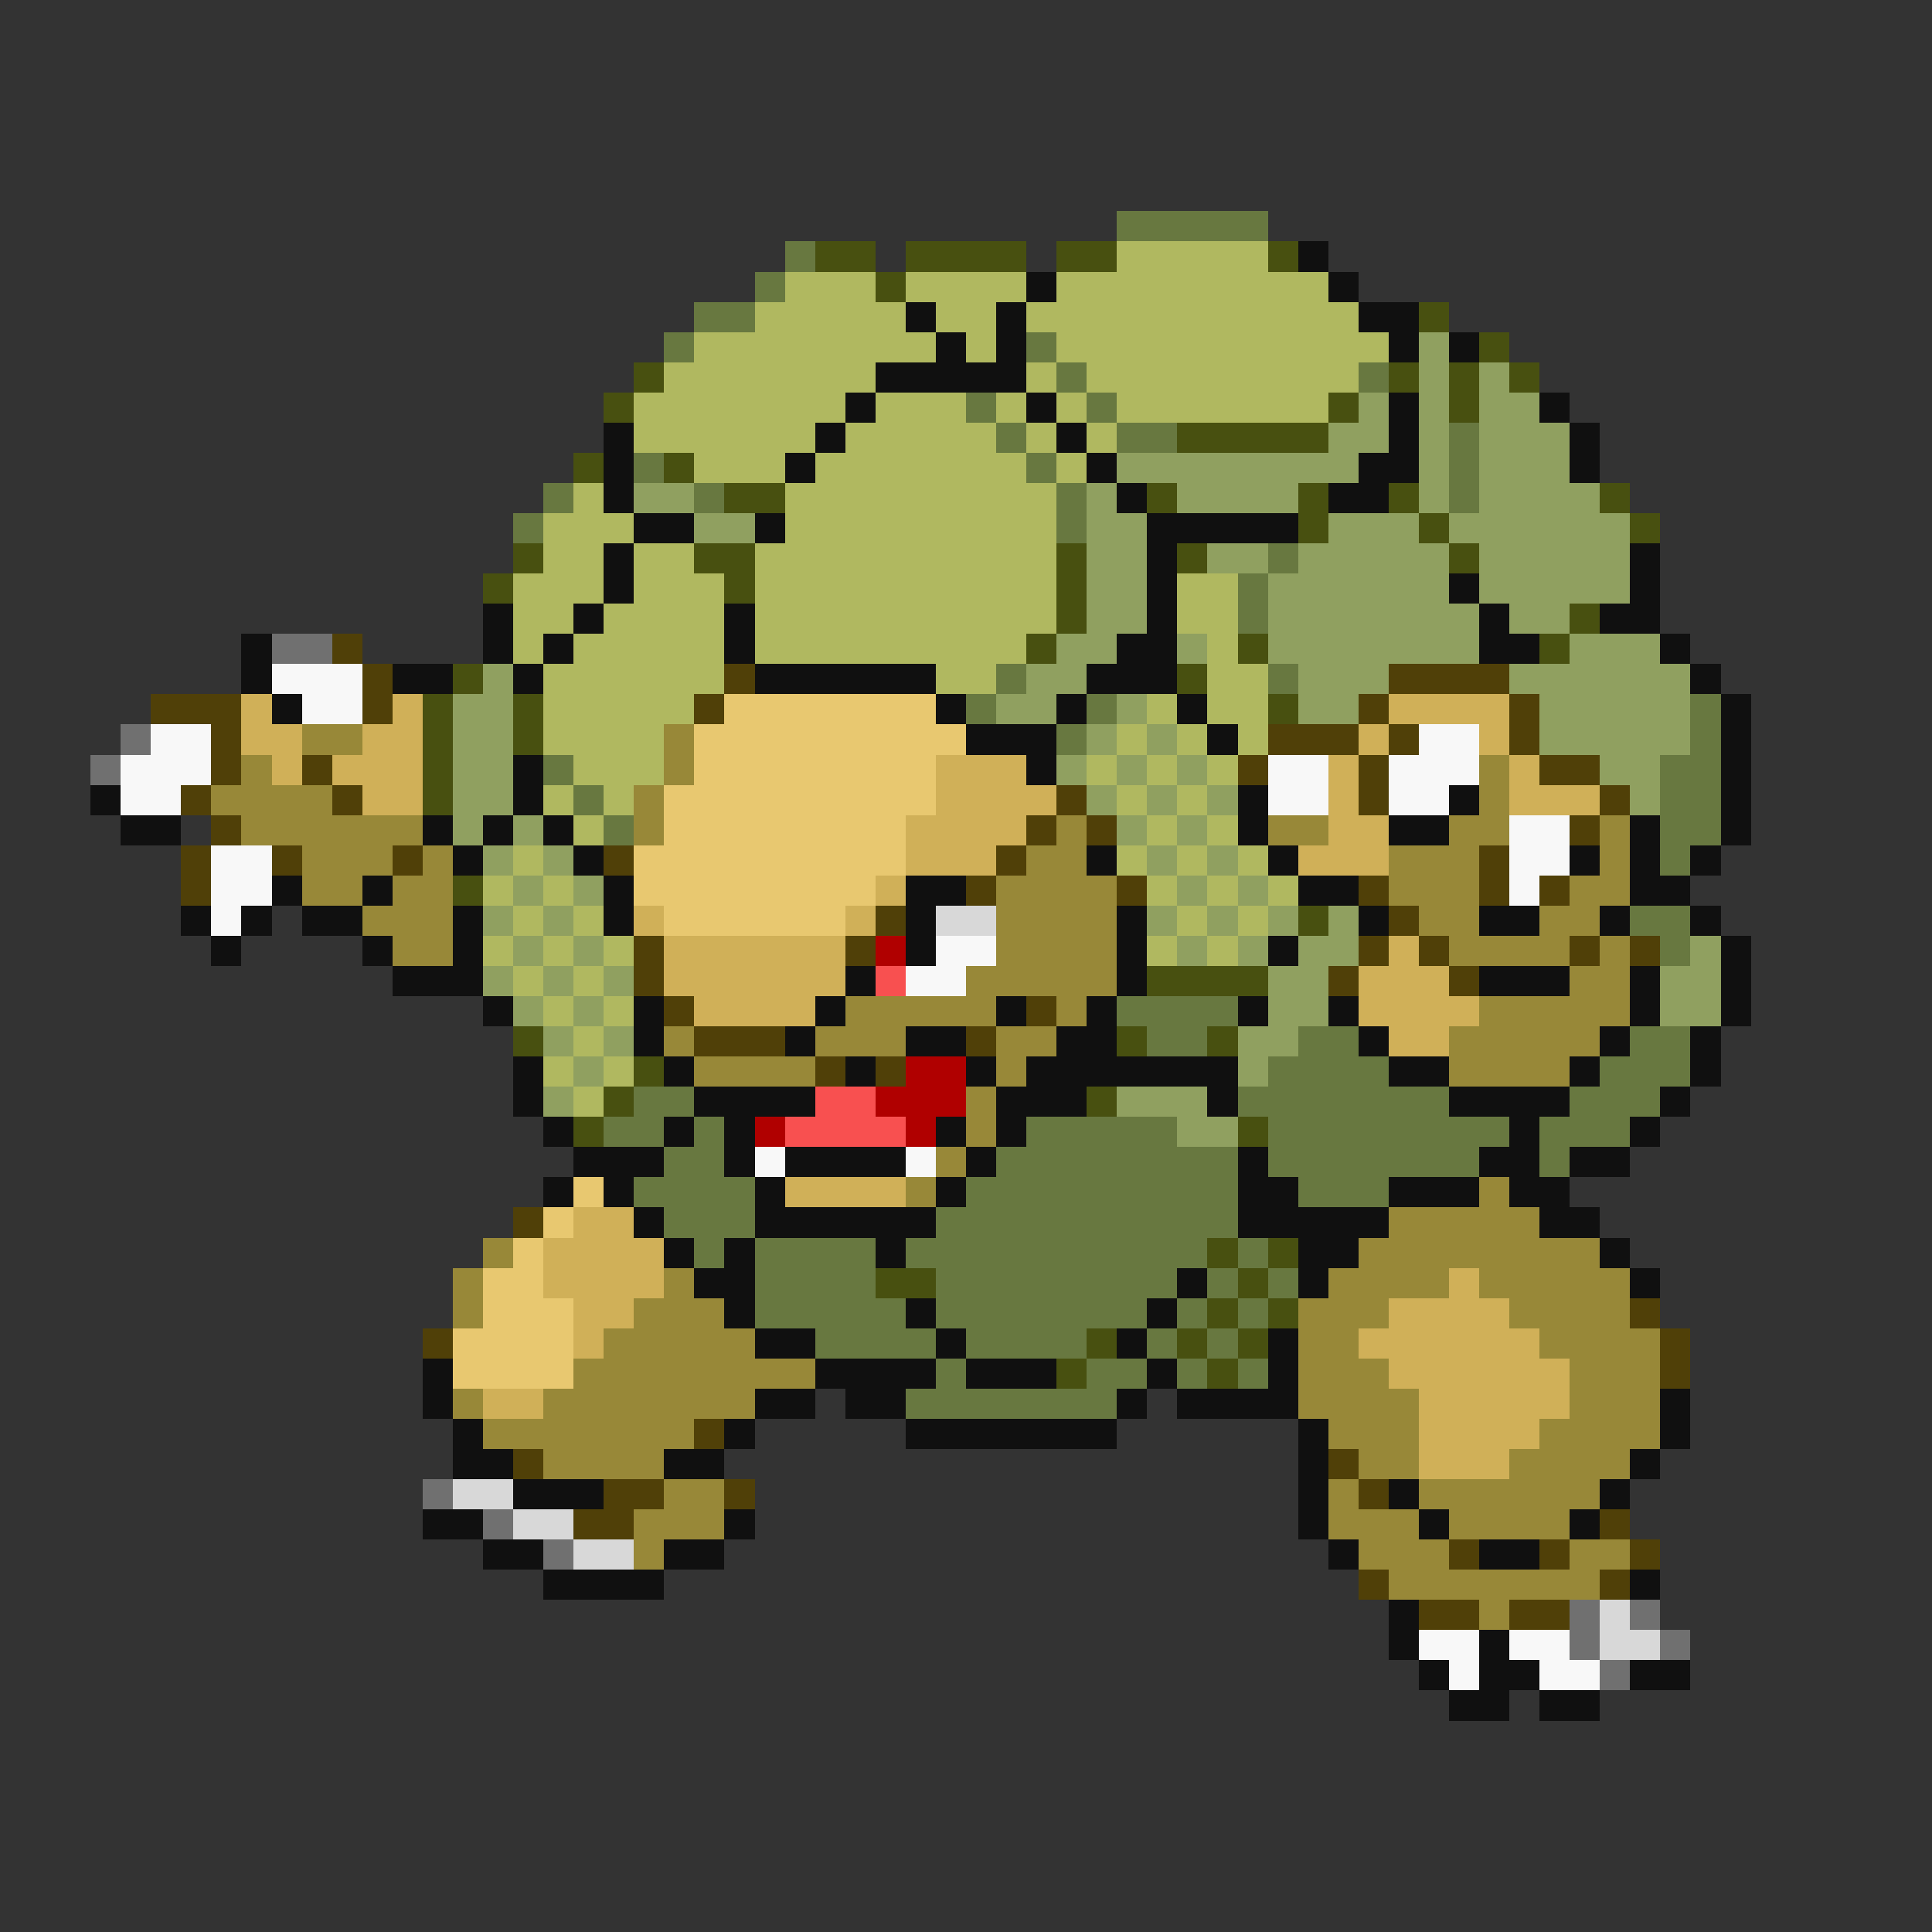 <svg xmlns="http://www.w3.org/2000/svg" viewBox="0 -0.5 64 64" shape-rendering="crispEdges">
<rect x="0" y="-0.5" width="64" height="64" fill="#333333" stroke="none"/>
<path stroke="#687840" d="M37 7h5M26 8h1M25 9h1M23 10h2M22 11h1M34 11h1M35 12h1M45 12h1M32 13h1M36 13h1M33 14h1M37 14h2M48 14h1M21 15h1M34 15h1M48 15h1M18 16h1M23 16h1M35 16h1M48 16h1M17 17h1M35 17h1M42 18h1M41 19h1M41 20h1M33 22h1M42 22h1M32 23h1M36 23h1M56 23h1M35 24h1M56 24h1M18 25h1M55 25h2M19 26h1M55 26h2M20 27h1M55 27h2M55 28h1M54 30h2M55 31h1M37 33h4M38 34h2M43 34h2M54 34h2M42 35h4M53 35h3M21 36h2M41 36h7M52 36h3M20 37h2M23 37h1M34 37h5M42 37h8M51 37h3M22 38h2M33 38h8M42 38h7M51 38h1M21 39h4M32 39h9M43 39h3M22 40h3M31 40h10M23 41h1M25 41h4M30 41h10M41 41h1M25 42h4M31 42h8M40 42h1M42 42h1M25 43h5M31 43h7M39 43h1M41 43h1M27 44h4M32 44h4M38 44h1M40 44h1M31 45h1M36 45h2M39 45h1M41 45h1M30 46h7" />
<path stroke="#485010" d="M27 8h2M30 8h4M35 8h2M42 8h1M29 9h1M47 10h1M49 11h1M21 12h1M46 12h1M48 12h1M50 12h1M20 13h1M44 13h1M48 13h1M39 14h5M19 15h1M22 15h1M24 16h2M38 16h1M43 16h1M46 16h1M53 16h1M43 17h1M47 17h1M54 17h1M17 18h1M23 18h2M35 18h1M39 18h1M48 18h1M16 19h1M24 19h1M35 19h1M35 20h1M52 20h1M34 21h1M41 21h1M51 21h1M15 22h1M39 22h1M14 23h1M17 23h1M42 23h1M14 24h1M17 24h1M14 25h1M14 26h1M15 29h1M43 30h1M38 32h4M17 34h1M37 34h1M40 34h1M21 35h1M20 36h1M36 36h1M19 37h1M41 37h1M40 41h1M42 41h1M29 42h2M41 42h1M40 43h1M42 43h1M36 44h1M39 44h1M41 44h1M35 45h1M40 45h1" />
<path stroke="#b0b860" d="M37 8h5M26 9h3M30 9h4M35 9h9M25 10h5M31 10h2M34 10h11M23 11h8M32 11h1M35 11h11M22 12h7M34 12h1M36 12h9M21 13h7M29 13h3M33 13h1M35 13h1M37 13h7M21 14h6M28 14h5M34 14h1M36 14h1M23 15h3M27 15h7M35 15h1M19 16h1M26 16h9M18 17h3M26 17h9M18 18h2M21 18h2M25 18h10M17 19h3M21 19h3M25 19h10M39 19h2M17 20h2M20 20h4M25 20h10M39 20h2M17 21h1M19 21h5M25 21h9M40 21h1M18 22h6M31 22h2M40 22h2M18 23h5M38 23h1M40 23h2M18 24h4M37 24h1M39 24h1M41 24h1M19 25h3M36 25h1M38 25h1M40 25h1M18 26h1M20 26h1M37 26h1M39 26h1M19 27h1M38 27h1M40 27h1M17 28h1M37 28h1M39 28h1M41 28h1M16 29h1M18 29h1M38 29h1M40 29h1M42 29h1M17 30h1M19 30h1M39 30h1M41 30h1M16 31h1M18 31h1M20 31h1M38 31h1M40 31h1M17 32h1M19 32h1M18 33h1M20 33h1M19 34h1M18 35h1M20 35h1M19 36h1" />
<path stroke="#101010" d="M43 8h1M34 9h1M44 9h1M30 10h1M33 10h1M45 10h2M31 11h1M33 11h1M46 11h1M48 11h1M29 12h5M28 13h1M34 13h1M46 13h1M51 13h1M20 14h1M27 14h1M35 14h1M46 14h1M52 14h1M20 15h1M26 15h1M36 15h1M45 15h2M52 15h1M20 16h1M37 16h1M44 16h2M21 17h2M25 17h1M38 17h5M20 18h1M38 18h1M54 18h1M20 19h1M38 19h1M48 19h1M54 19h1M16 20h1M19 20h1M24 20h1M38 20h1M49 20h1M53 20h2M8 21h1M16 21h1M18 21h1M24 21h1M37 21h2M49 21h2M55 21h1M8 22h1M13 22h2M17 22h1M25 22h6M36 22h3M56 22h1M9 23h1M31 23h1M35 23h1M39 23h1M57 23h1M32 24h3M40 24h1M57 24h1M17 25h1M34 25h1M57 25h1M3 26h1M17 26h1M41 26h1M48 26h1M57 26h1M4 27h2M14 27h1M16 27h1M18 27h1M41 27h1M46 27h2M54 27h1M57 27h1M15 28h1M19 28h1M36 28h1M42 28h1M52 28h1M54 28h1M56 28h1M9 29h1M12 29h1M20 29h1M30 29h2M43 29h2M54 29h2M6 30h1M8 30h1M10 30h2M15 30h1M20 30h1M30 30h1M37 30h1M45 30h1M49 30h2M53 30h1M56 30h1M7 31h1M12 31h1M15 31h1M30 31h1M37 31h1M42 31h1M57 31h1M13 32h3M28 32h1M37 32h1M49 32h3M54 32h1M57 32h1M16 33h1M21 33h1M27 33h1M33 33h1M36 33h1M41 33h1M44 33h1M54 33h1M57 33h1M21 34h1M26 34h1M30 34h2M35 34h2M45 34h1M53 34h1M56 34h1M17 35h1M22 35h1M28 35h1M32 35h1M34 35h7M46 35h2M52 35h1M56 35h1M17 36h1M23 36h4M33 36h3M40 36h1M48 36h4M55 36h1M18 37h1M22 37h1M24 37h1M31 37h1M33 37h1M50 37h1M54 37h1M19 38h3M24 38h1M26 38h4M32 38h1M41 38h1M49 38h2M52 38h2M18 39h1M20 39h1M25 39h1M31 39h1M41 39h2M46 39h3M50 39h2M21 40h1M25 40h6M41 40h5M51 40h2M22 41h1M24 41h1M29 41h1M43 41h2M53 41h1M23 42h2M39 42h1M43 42h1M54 42h1M24 43h1M30 43h1M38 43h1M25 44h2M31 44h1M37 44h1M42 44h1M14 45h1M27 45h4M32 45h3M38 45h1M42 45h1M14 46h1M25 46h2M28 46h2M37 46h1M39 46h4M55 46h1M15 47h1M24 47h1M30 47h7M43 47h1M55 47h1M15 48h2M22 48h2M43 48h1M54 48h1M17 49h3M43 49h1M46 49h1M53 49h1M14 50h2M24 50h1M43 50h1M47 50h1M52 50h1M16 51h2M22 51h2M44 51h1M49 51h2M18 52h4M54 52h1M46 53h1M46 54h1M49 54h1M47 55h1M49 55h2M54 55h2M48 56h2M51 56h2" />
<path stroke="#90a060" d="M47 11h1M47 12h1M49 12h1M45 13h1M47 13h1M49 13h2M44 14h2M47 14h1M49 14h3M37 15h8M47 15h1M49 15h3M21 16h2M36 16h1M39 16h4M47 16h1M49 16h4M23 17h2M36 17h2M44 17h3M48 17h6M36 18h2M40 18h2M43 18h5M49 18h5M36 19h2M42 19h6M49 19h5M36 20h2M42 20h7M50 20h2M35 21h2M39 21h1M42 21h7M52 21h3M16 22h1M34 22h2M43 22h3M50 22h6M15 23h2M33 23h2M37 23h1M43 23h2M51 23h5M15 24h2M36 24h1M38 24h1M51 24h5M15 25h2M35 25h1M37 25h1M39 25h1M53 25h2M15 26h2M36 26h1M38 26h1M40 26h1M54 26h1M15 27h1M17 27h1M37 27h1M39 27h1M16 28h1M18 28h1M38 28h1M40 28h1M17 29h1M19 29h1M39 29h1M41 29h1M16 30h1M18 30h1M38 30h1M40 30h1M42 30h1M44 30h1M17 31h1M19 31h1M39 31h1M41 31h1M43 31h2M56 31h1M16 32h1M18 32h1M20 32h1M42 32h2M55 32h2M17 33h1M19 33h1M42 33h2M55 33h2M18 34h1M20 34h1M41 34h2M19 35h1M41 35h1M18 36h1M37 36h3M39 37h2" />
<path stroke="#707070" d="M9 21h2M4 24h1M3 25h1M14 49h1M16 50h1M18 51h1M52 53h1M54 53h1M52 54h1M55 54h1M53 55h1" />
<path stroke="#504008" d="M11 21h1M12 22h1M24 22h1M46 22h4M5 23h3M12 23h1M23 23h1M45 23h1M50 23h1M7 24h1M42 24h3M46 24h1M50 24h1M7 25h1M10 25h1M41 25h1M45 25h1M51 25h2M6 26h1M11 26h1M35 26h1M45 26h1M53 26h1M7 27h1M34 27h1M36 27h1M52 27h1M6 28h1M9 28h1M13 28h1M20 28h1M33 28h1M49 28h1M6 29h1M32 29h1M37 29h1M45 29h1M49 29h1M51 29h1M29 30h1M46 30h1M21 31h1M28 31h1M45 31h1M47 31h1M52 31h1M54 31h1M21 32h1M44 32h1M48 32h1M22 33h1M34 33h1M23 34h3M32 34h1M27 35h1M29 35h1M17 40h1M54 43h1M14 44h1M55 44h1M55 45h1M23 47h1M17 48h1M44 48h1M20 49h2M24 49h1M45 49h1M19 50h2M53 50h1M48 51h1M51 51h1M54 51h1M45 52h1M53 52h1M47 53h2M50 53h2" />
<path stroke="#f8f8f8" d="M9 22h3M10 23h2M5 24h2M47 24h2M4 25h3M42 25h2M46 25h3M4 26h2M42 26h2M46 26h2M50 27h2M7 28h2M50 28h2M7 29h2M50 29h1M7 30h1M31 31h2M30 32h2M25 38h1M30 38h1M47 54h2M50 54h2M48 55h1M51 55h2" />
<path stroke="#d0b058" d="M8 23h1M13 23h1M46 23h4M8 24h2M12 24h2M45 24h1M49 24h1M9 25h1M11 25h3M31 25h3M44 25h1M50 25h1M12 26h2M31 26h4M44 26h1M50 26h3M30 27h4M44 27h2M30 28h3M43 28h3M29 29h1M21 30h1M28 30h1M22 31h6M46 31h1M22 32h6M45 32h3M23 33h4M45 33h4M46 34h2M26 39h4M19 40h2M18 41h4M18 42h4M48 42h1M19 43h2M46 43h4M19 44h1M45 44h6M46 45h6M16 46h2M47 46h5M47 47h4M47 48h3" />
<path stroke="#e8c870" d="M24 23h7M23 24h9M23 25h8M22 26h9M22 27h8M21 28h9M21 29h8M22 30h6M19 39h1M18 40h1M17 41h1M16 42h2M16 43h3M15 44h4M15 45h4" />
<path stroke="#988838" d="M10 24h2M22 24h1M8 25h1M22 25h1M49 25h1M7 26h4M21 26h1M49 26h1M8 27h6M21 27h1M35 27h1M42 27h2M48 27h2M53 27h1M10 28h3M14 28h1M34 28h2M46 28h3M53 28h1M10 29h2M13 29h2M33 29h4M46 29h3M52 29h2M12 30h3M33 30h4M47 30h2M51 30h2M13 31h2M33 31h4M48 31h4M53 31h1M32 32h5M52 32h2M28 33h5M35 33h1M49 33h5M22 34h1M27 34h3M33 34h2M48 34h5M23 35h4M33 35h1M48 35h4M32 36h1M32 37h1M31 38h1M30 39h1M49 39h1M46 40h5M16 41h1M45 41h8M15 42h1M22 42h1M44 42h4M49 42h5M15 43h1M21 43h3M43 43h3M50 43h4M20 44h5M43 44h2M51 44h4M19 45h8M43 45h3M52 45h3M15 46h1M18 46h7M43 46h4M52 46h3M16 47h7M44 47h3M51 47h4M18 48h4M45 48h2M50 48h4M22 49h2M44 49h1M47 49h6M21 50h3M44 50h3M48 50h4M21 51h1M45 51h3M52 51h2M46 52h7M49 53h1" />
<path stroke="#d8d8d8" d="M31 30h2M15 49h2M17 50h2M19 51h2M53 53h1M53 54h2" />
<path stroke="#b00000" d="M29 31h1M30 35h2M29 36h3M25 37h1M30 37h1" />
<path stroke="#f85050" d="M29 32h1M27 36h2M26 37h4" />
</svg>
